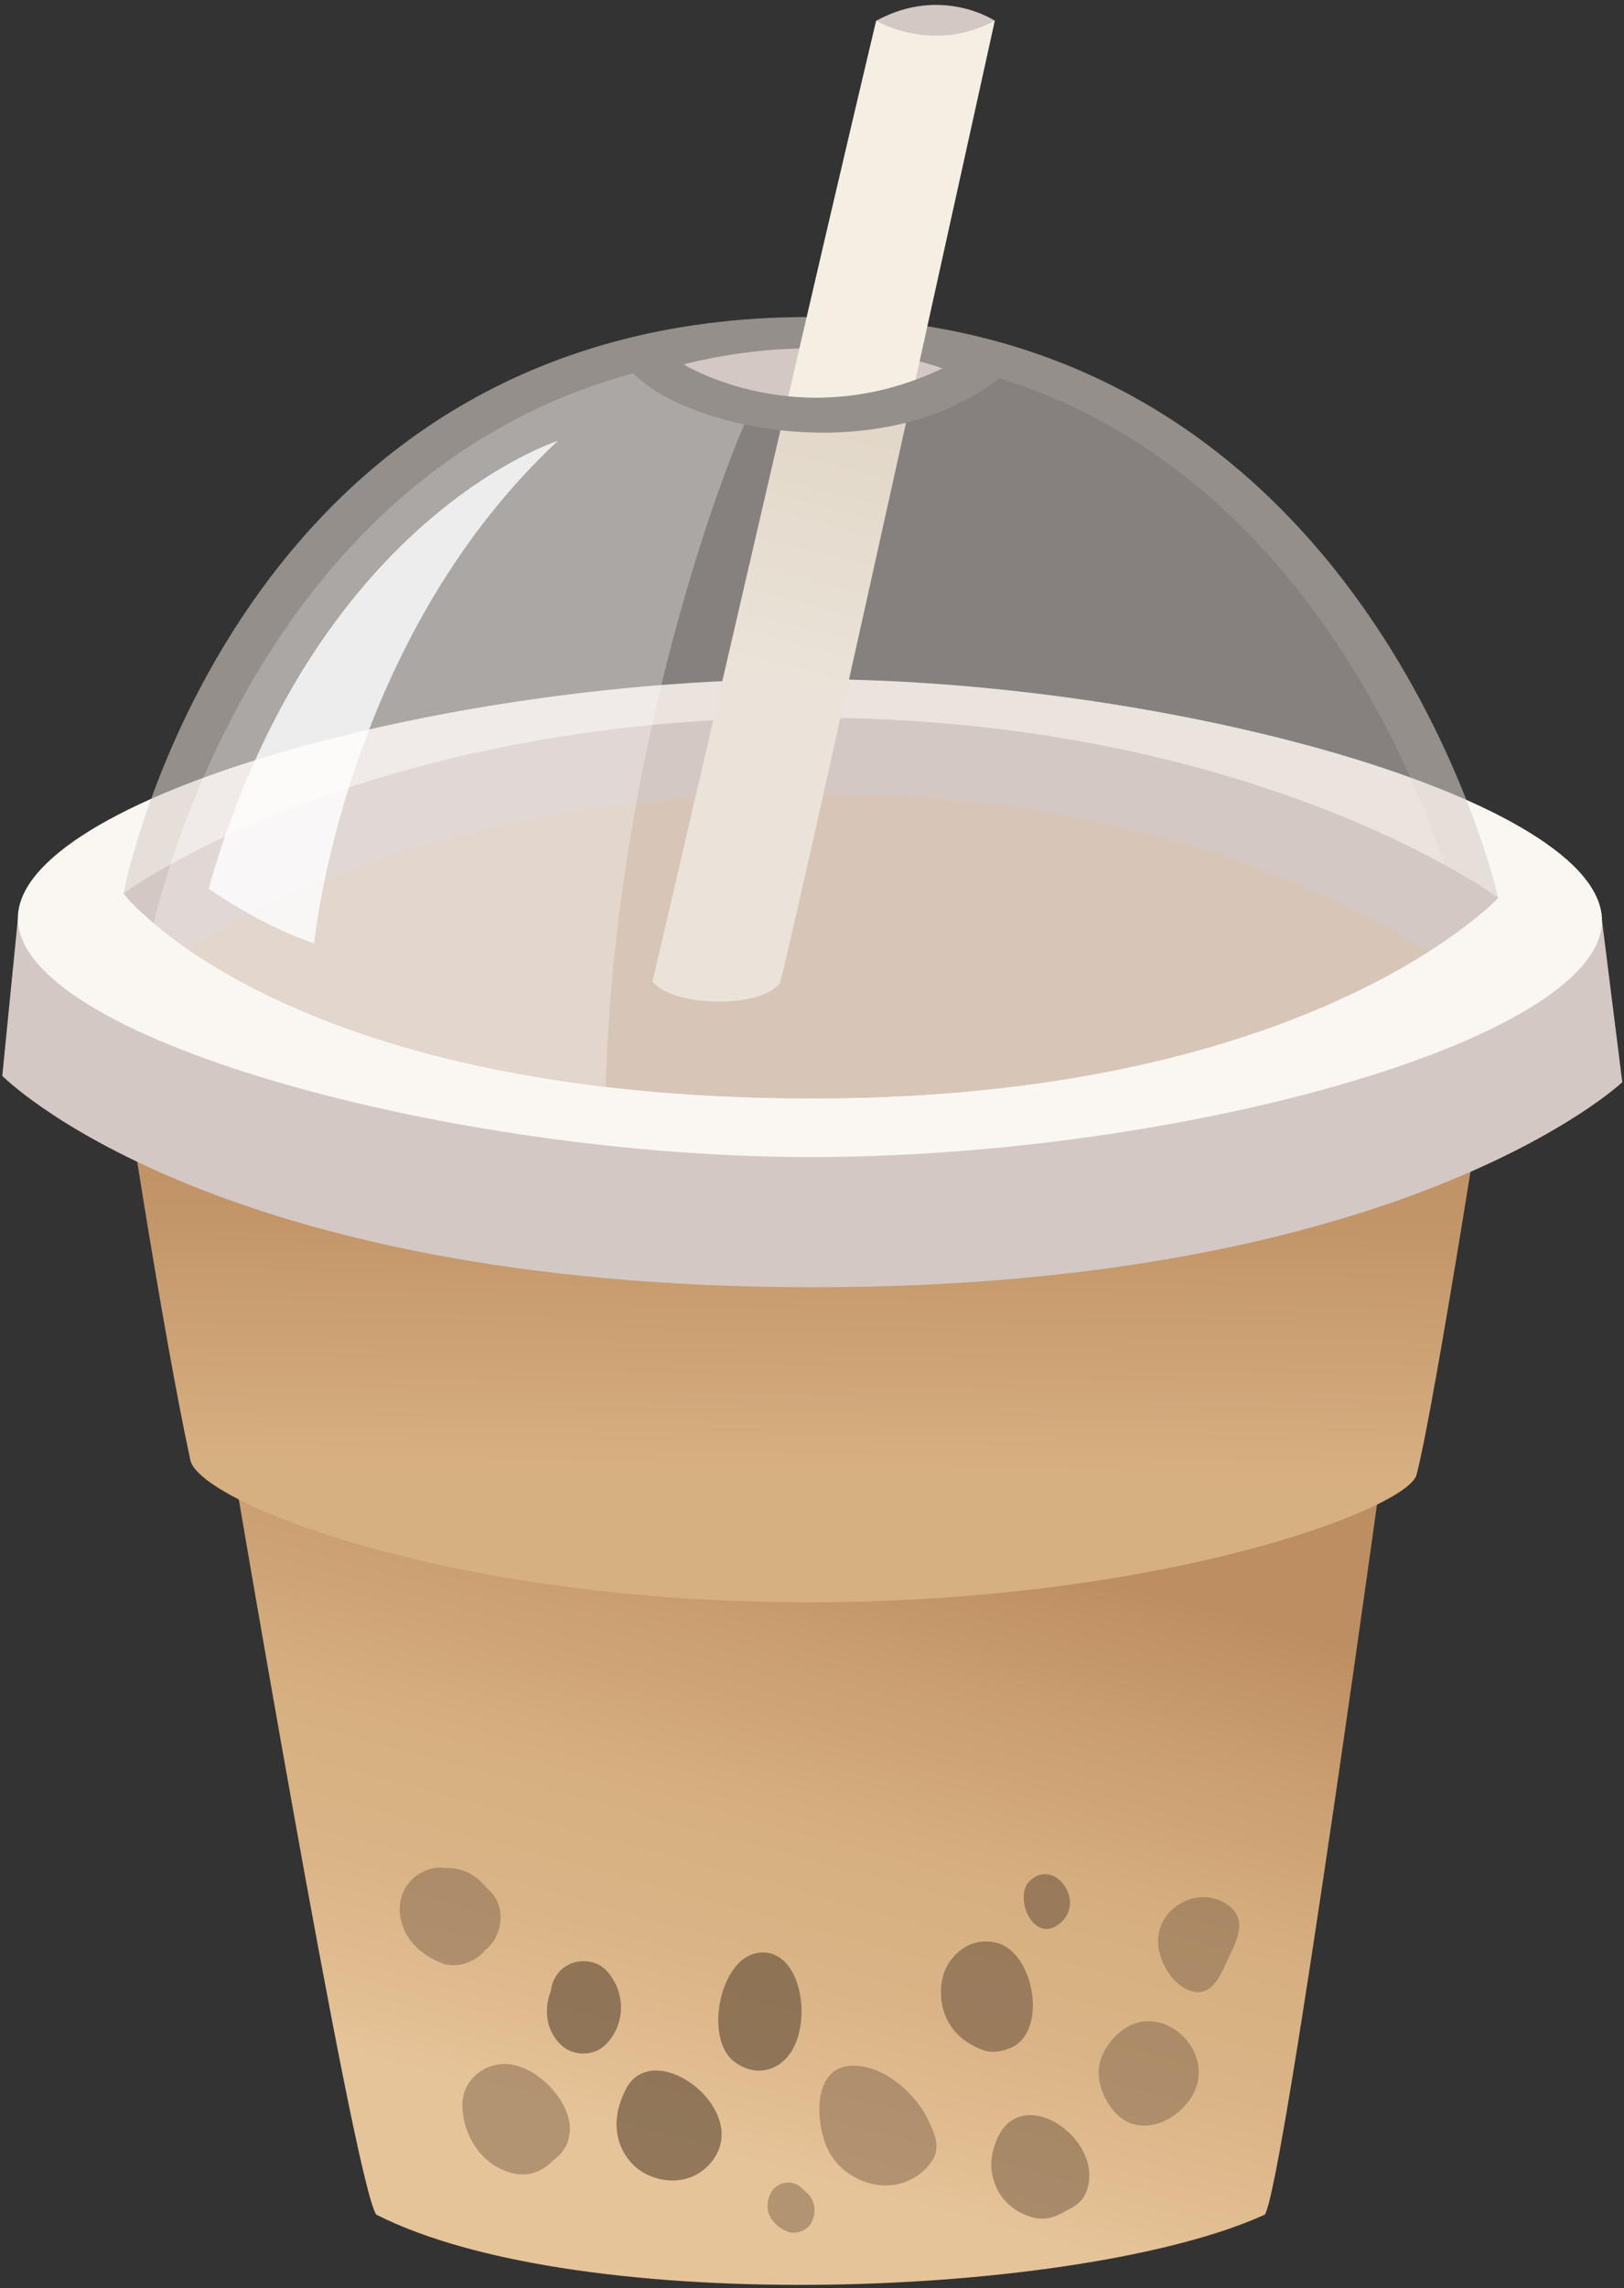 <svg width="321" height="452" viewBox="0 0 321 452" fill="none" xmlns="http://www.w3.org/2000/svg">
<rect x="0" y="0" width="321" height="452" fill="#333333" stroke="none"/>
<path d="M44.83 282.26C44.83 282.26 69.82 430.66 74.36 437.47C114.95 458.03 214.17 453.81 250.02 437.47C253.81 431.41 274.25 282.26 274.25 282.26H44.83Z" fill="url(#paint0_linear_1_2031)"/>
<path d="M23.97 209.35C23.97 209.35 31.88 261.85 37.63 288.46C39.39 296.62 87.97 316.51 159.89 316.51C229.65 316.51 278.22 298.06 279.99 291.34C283.62 277.54 295.09 203.6 295.09 203.6L23.97 209.35Z" fill="url(#paint1_linear_1_2031)"/>
<path d="M0.45 212.52C0.45 212.52 41.48 254.28 160.78 254.28C277.71 254.28 320.66 213.78 320.66 213.78L316.66 181.89C316.66 181.89 234.27 155.55 155.12 155.55C90.19 155.55 3.54 181.43 3.54 181.43L0.45 212.52Z" fill="#D4C8C4"/>
<path d="M3.53 181.42C3.5 157.75 88.24 133.84 160.97 134.15C232.5 134.45 316.74 158.28 316.65 181.89C316.56 205.79 230.03 229.49 155.91 228.53C86.62 227.63 3.55 204.85 3.53 181.42Z" fill="#FAF7F3"/>
<path opacity="0.5" d="M24.4 176.5C24.4 176.5 55.59 216.97 160.69 216.97C259.33 216.97 296.14 177.35 296.14 177.35C296.14 177.35 270.4 62.63 159.89 62.63C46.02 62.62 24.4 176.5 24.4 176.5Z" fill="#DBD0CB"/>
<path d="M160.7 216.97C259.34 216.97 296.15 177.35 296.15 177.35C296.15 177.35 247.88 141.75 159.66 141.75C71.44 141.75 24.4 176.5 24.4 176.5C24.4 176.5 55.6 216.97 160.7 216.97Z" fill="#D4C8C4"/>
<path d="M160.7 216.97C225.68 216.97 263.82 199.78 282.29 188.04C264.42 176.53 224.33 156.65 160.5 156.65C93.2 156.65 53.05 177.2 37.14 187.51C54.48 199.49 91.63 216.97 160.7 216.97Z" fill="#D7C6B8"/>
<path opacity="0.2" d="M159.89 62.62C46.02 62.62 24.4 176.5 24.4 176.5C24.4 176.5 26.2 178.83 30.39 182.38C34.52 165.17 56.23 92.35 125.19 73.73C135.45 84.72 174.14 93.02 197.5 74.71C264.68 95.48 286.9 171.7 288.95 183.46C293.87 179.79 296.14 177.35 296.14 177.35C296.14 177.35 270.4 62.62 159.89 62.62Z" fill="#D4C8C4"/>
<path opacity="0.8" d="M110.27 87.09C110.27 87.09 62.09 102.19 41.23 175.55C41.23 175.55 51.3 182.74 62.09 186.34C62.09 186.33 67.84 126.64 110.27 87.09Z" fill="white"/>
<path d="M135.13 71.97C135.13 71.97 158.01 86.24 186.27 72.78C186.27 72.78 165.28 64.43 135.13 71.97Z" fill="#D4C8C4"/>
<path opacity="0.3" d="M125.19 73.73C56.24 92.35 34.52 165.17 30.39 182.38C41.12 191.47 67.56 208.53 119.69 214.68C121.48 154.6 139.33 101.98 147.12 83.84C137.27 81.77 129.13 77.95 125.19 73.73Z" fill="white"/>
<path d="M180.97 74.99C191.24 28.62 196.63 4.1 196.63 4.1H173.18C173.18 4.1 166.83 30.66 155.81 78.27C162.99 78.98 171.6 78.44 180.97 74.99Z" fill="#F5EEE3"/>
<path d="M173.19 4.1C173.19 4.1 184.27 10.73 196.64 4.1C196.64 4.1 186.11 -2.94 173.19 4.1Z" fill="#D4C8C4"/>
<path d="M154.26 84.99C142.19 137.09 129.7 190.95 128.97 193.89C132.93 198.92 150.19 199.28 154.14 194.25C155.25 190.74 167.47 135.94 179.09 83.5C170.88 85.58 162.25 85.88 154.26 84.99Z" fill="url(#paint2_linear_1_2031)"/>
<path opacity="0.5" d="M112.64 420.15C112.38 414.37 105.41 407.46 99.44 407.72C95.06 407.92 91.41 411.26 91.39 415.77C91.37 420.88 94.32 426.37 99.12 428.51C101.56 429.6 103.75 429.98 106.28 428.92C107.41 428.44 108.45 427.72 109.28 426.8C111.79 425.07 112.75 422.64 112.64 420.15Z" fill="#80654C"/>
<path opacity="0.7" d="M119.85 389.25C118.09 387.36 115.09 386.95 112.8 387.91C110.57 388.85 109.15 390.88 108.89 393.26C107.71 396.25 107.78 399.8 109.66 402.5C110.85 404.21 112.28 405.3 114.38 405.58C116.37 405.85 118.37 405.28 119.8 403.8C123.75 399.73 123.69 393.37 119.85 389.25Z" fill="#6E5741"/>
<path opacity="0.7" d="M142.34 419.37C140.27 411.22 127.81 404.53 123.67 412.77C122.09 415.91 121.32 419.31 122.29 422.78C123.1 425.66 125.17 428.25 127.86 429.55C131.78 431.44 136.5 431.17 139.75 428.03C142.49 425.36 143.08 422.27 142.34 419.37Z" fill="#6E5741"/>
<path opacity="0.7" d="M158.43 396.66C158.22 390.72 155.21 385.03 149.91 385.75C142.46 386.75 139.4 401.6 144.47 406.67C145.87 408.07 148.16 409.12 150.16 409.03C156.06 408.77 158.64 402.59 158.43 396.66Z" fill="#6E5741"/>
<path opacity="0.5" d="M180.49 414.34C177.33 410.73 172.73 407.85 168.23 408.07C160.12 408.46 161.22 420.49 164.05 425.38C166.33 429.33 170.94 431.85 175.47 431.71C178.87 431.61 182.27 429.78 184.17 426.94C186.02 424.18 184.75 421.4 183.39 418.62C182.69 417.18 181.69 415.71 180.49 414.34Z" fill="#80654C"/>
<path opacity="0.7" d="M204.09 394.6C203.62 389.67 200.94 384.67 196.86 383.74C193.13 382.89 189.95 384.41 187.77 387.44C185.82 390.13 185.6 393.97 186.48 397.07C187.61 401.02 190.57 403.58 194.3 404.98C196.15 405.68 198.86 405.13 200.5 404.17C203.41 402.47 204.46 398.56 204.09 394.6Z" fill="#80654C"/>
<path opacity="0.5" d="M214.25 425.28C210.97 418.41 201.01 414.17 197.25 422.17C195.63 425.63 195.42 429.03 197.14 432.51C198.48 435.22 200.95 437.04 203.79 437.93C205.82 438.57 207.78 438.26 209.45 437.38C211.56 436.26 213.73 435.49 214.7 433.02C215.73 430.4 215.4 427.68 214.25 425.28Z" fill="#6E5741"/>
<path opacity="0.5" d="M235.19 403.86C233.16 400.85 229.6 398.84 225.83 399.34C221.68 399.9 217.71 404.33 217.21 408.43C216.69 412.69 219.82 418.45 224.06 419.62C229.56 421.13 236.02 416.16 236.84 410.71C237.21 408.27 236.54 405.85 235.19 403.86Z" fill="#80654C"/>
<path opacity="0.5" d="M242.24 376.01C236.51 372.48 228.74 376.93 228.9 383.66C228.99 387.18 231.4 391.6 234.74 393.04C239.48 395.08 241.22 390.2 242.81 386.81C244.59 383.02 246.83 378.84 242.24 376.01Z" fill="#80654C"/>
<path opacity="0.5" d="M97.87 374.82C97.34 374 96.71 373.34 96.03 372.78C94.23 370.45 91.48 368.97 88.39 368.99C88.27 368.99 88.15 369.02 88.03 369.02C86.96 368.86 85.87 368.91 84.85 369.24C80.5 370.65 78.28 374.72 79.23 379.14C80.16 383.48 83.56 386.41 87.56 387.87C90.18 388.82 93.51 387.72 95.39 385.8C95.56 385.63 95.7 385.44 95.85 385.25C98.94 383.01 99.92 378 97.87 374.82Z" fill="#80654C"/>
<path opacity="0.7" d="M210.7 372.95C209.28 370.44 206.2 369.02 203.56 371.54C200.34 374.6 203.99 383.43 208.8 380.44C211.91 378.5 212.01 375.26 210.7 372.95Z" fill="#80654C"/>
<path opacity="0.5" d="M158.98 432.72C158.17 431.75 156.93 431.08 155.78 431.13C153.36 431.24 152.05 432.91 151.75 435.16C151.39 437.87 153.48 440.06 155.84 440.89C157.39 441.44 159.67 440.55 160.39 439.04C161.6 436.5 160.93 434.19 158.98 432.72Z" fill="#80654C"/>
<defs>
<linearGradient id="paint0_linear_1_2031" x1="130.484" y1="422.824" x2="164.397" y2="297.346" gradientUnits="userSpaceOnUse">
<stop stop-color="#E6C499"/>
<stop offset="0.066" stop-color="#E3BF94"/>
<stop offset="0.296" stop-color="#DAB486"/>
<stop offset="0.496" stop-color="#D7B081"/>
<stop offset="0.8" stop-color="#C99D70"/>
<stop offset="1" stop-color="#BD8E62"/>
</linearGradient>
<linearGradient id="paint1_linear_1_2031" x1="157.762" y1="319.764" x2="159.395" y2="215.289" gradientUnits="userSpaceOnUse">
<stop offset="0.118" stop-color="#D7B081"/>
<stop offset="0.282" stop-color="#D7B081"/>
<stop offset="0.341" stop-color="#D4AC7E"/>
<stop offset="0.742" stop-color="#C39669"/>
<stop offset="1" stop-color="#BD8E62"/>
</linearGradient>
<linearGradient id="paint2_linear_1_2031" x1="155.539" y1="134.555" x2="171.07" y2="75.642" gradientUnits="userSpaceOnUse">
<stop stop-color="#EBE3D9"/>
<stop offset="0.954" stop-color="#E1D6C6"/>
<stop offset="1" stop-color="#E0D5C5"/>
</linearGradient>
</defs>
</svg>

